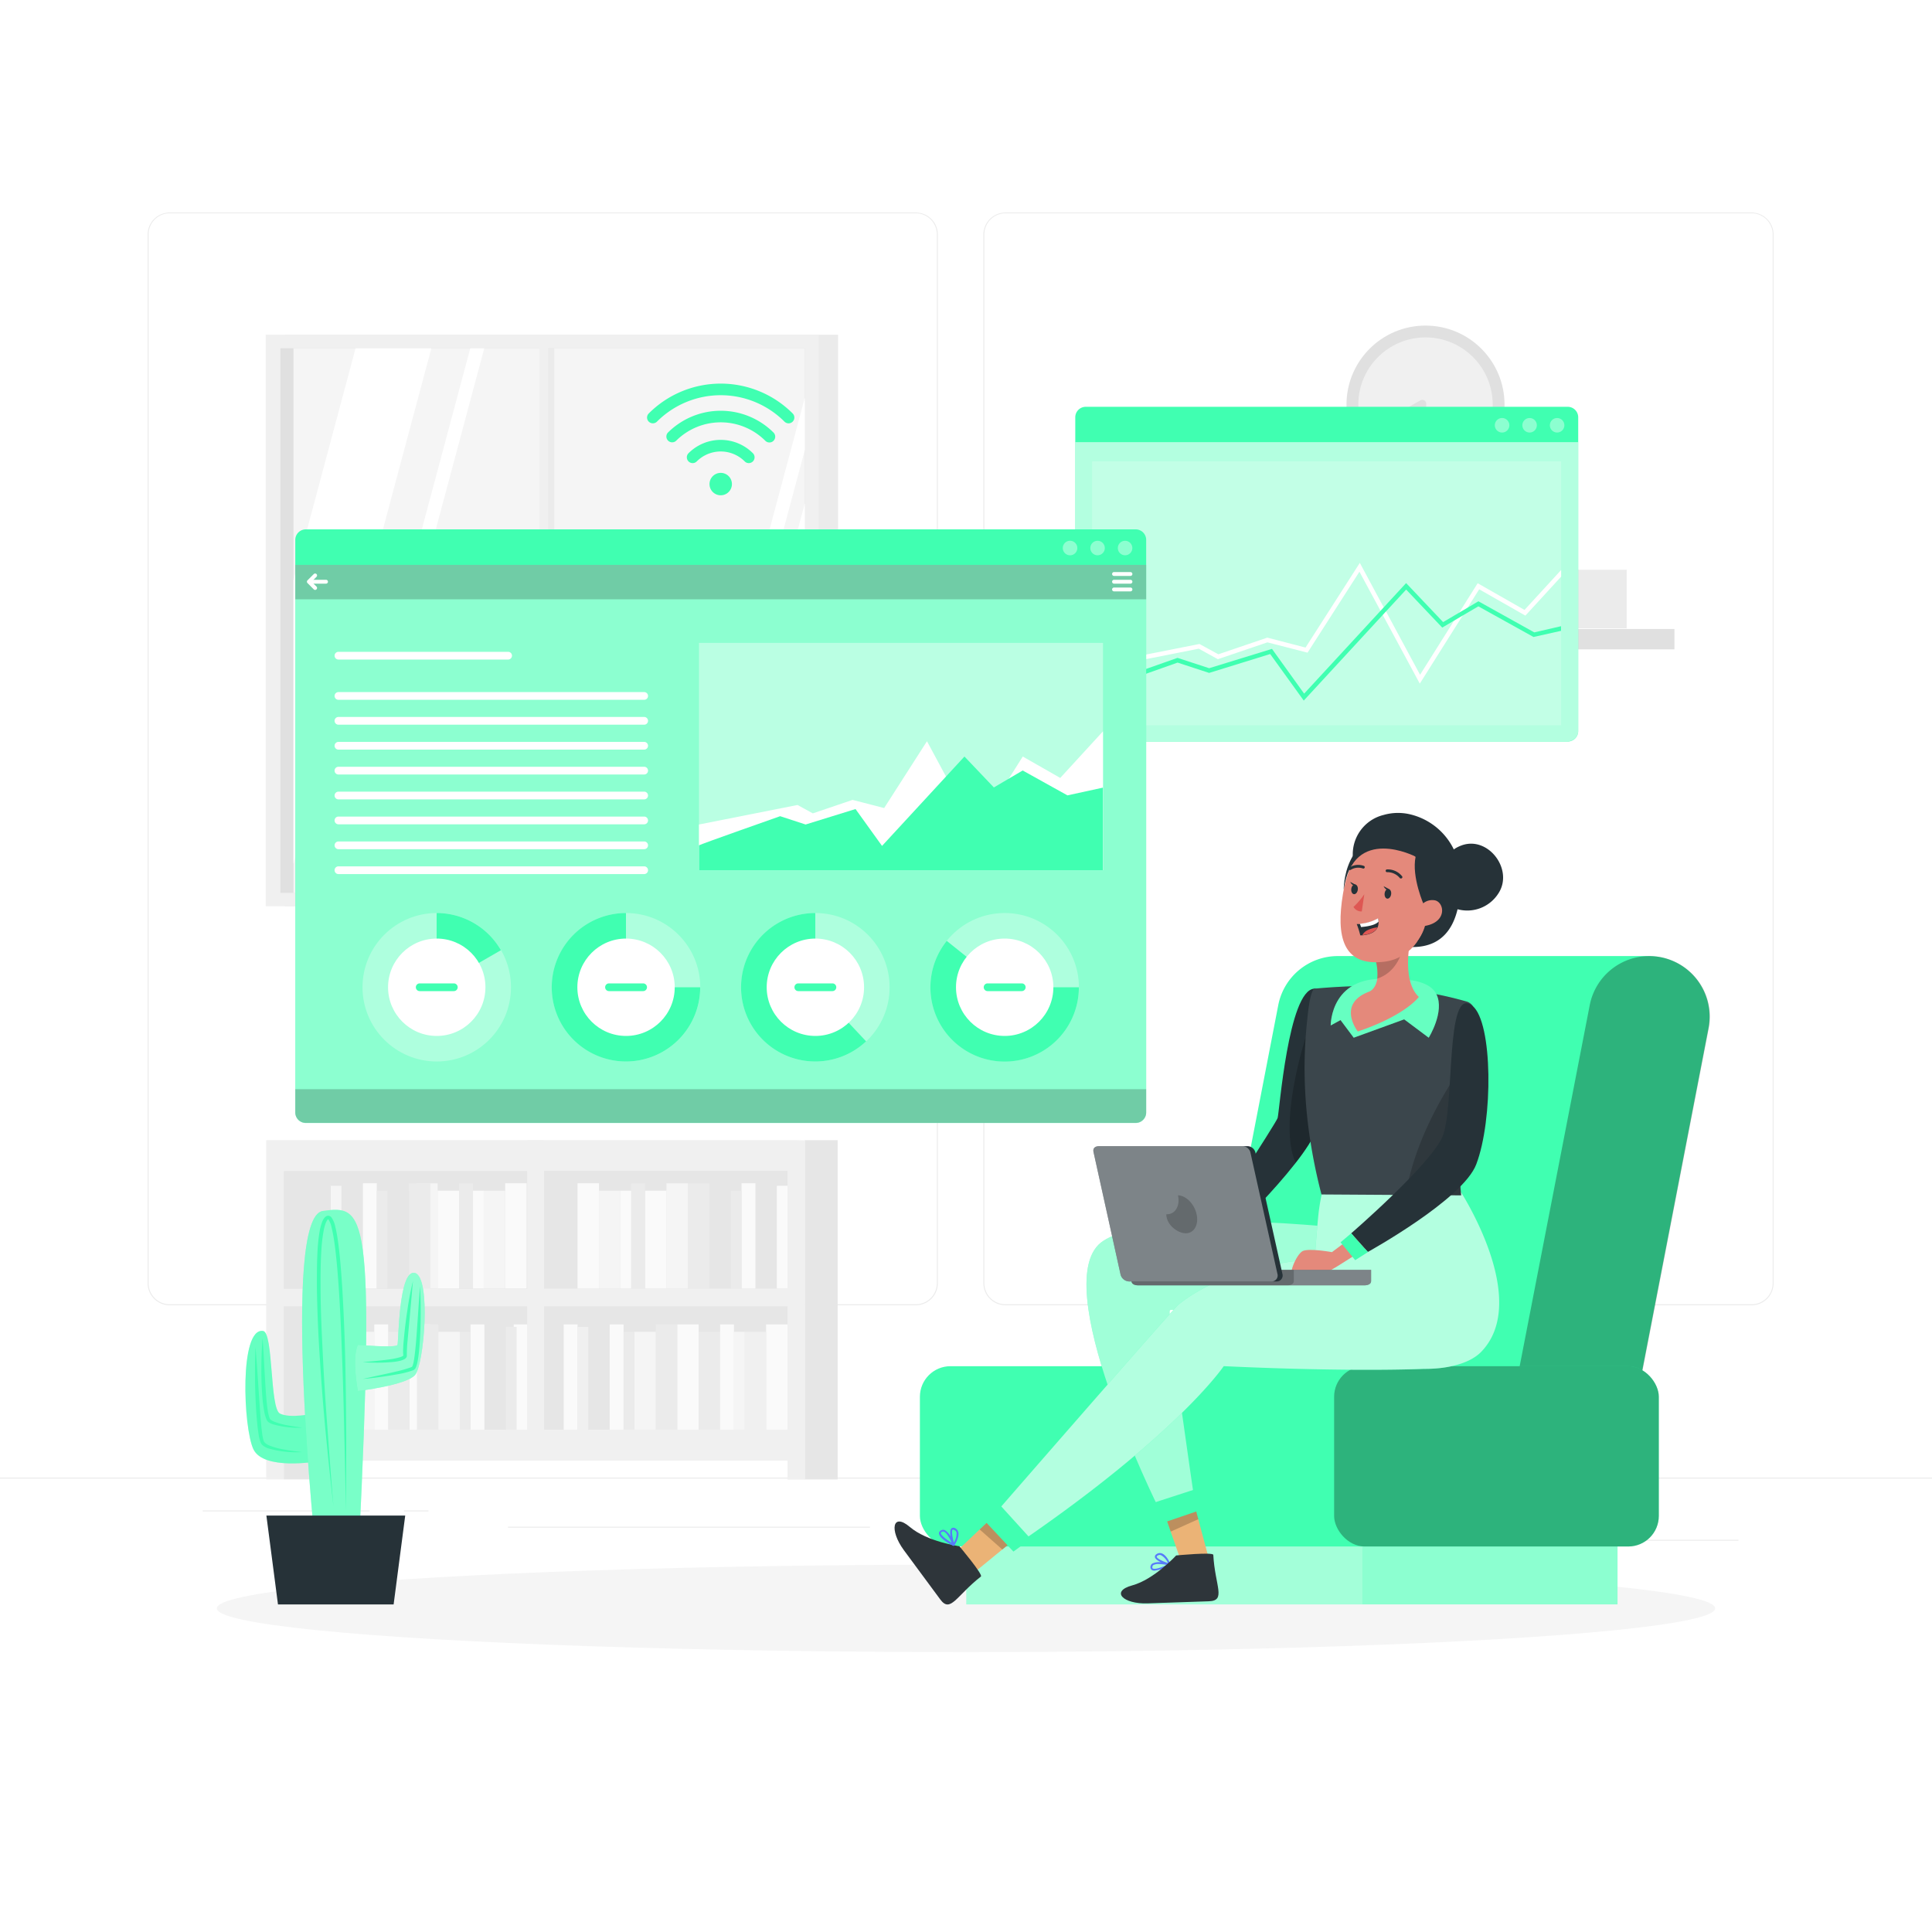 ﻿<svg class="animated" id="freepik_stories-online-report" xmlns="http://www.w3.org/2000/svg" viewBox="0 0 500 500" version="1.1" xmlns:xlink="http://www.w3.org/1999/xlink" xmlns:svgjs="http://svgjs.com/svgjs"><style>svg#freepik_stories-online-report:not(.animated) .animable {opacity: 0;}svg#freepik_stories-online-report.animated #freepik--window-2--inject-41 {animation: 1.5s Infinite  linear floating;animation-delay: 0s;}svg#freepik_stories-online-report.animated #freepik--window-1--inject-41 {animation: 1.5s Infinite  linear floating;animation-delay: 0s;}svg#freepik_stories-online-report.animated #freepik--Character--inject-41 {animation: 1s 1 forwards cubic-bezier(.36,-0.01,.5,1.38) fadeIn;animation-delay: 0s;}            @keyframes floating {                0% {                    opacity: 1;                    transform: translateY(0px);                }                50% {                    transform: translateY(-10px);                }                100% {                    opacity: 1;                    transform: translateY(0px);                }            }                    @keyframes fadeIn {                0% {                    opacity: 0;                }                100% {                    opacity: 1;                }            }        </style><g id="freepik--background-complete--inject-41" class="animable" style="transform-origin: 250px 228.23px;"><rect y="382.4" width="500" height="0.25" style="fill: rgb(235, 235, 235); transform-origin: 250px 382.525px;" id="eljidpjna43js" class="animable"></rect><rect x="416.78" y="398.49" width="33.12" height="0.25" style="fill: rgb(235, 235, 235); transform-origin: 433.34px 398.615px;" id="elde2uoexuuin" class="animable"></rect><rect x="322.53" y="401.21" width="8.69" height="0.25" style="fill: rgb(235, 235, 235); transform-origin: 326.875px 401.335px;" id="el1eb0pf1x0sc" class="animable"></rect><rect x="396.59" y="389.21" width="19.19" height="0.25" style="fill: rgb(235, 235, 235); transform-origin: 406.185px 389.335px;" id="eljqg922tssdk" class="animable"></rect><rect x="52.46" y="390.89" width="43.19" height="0.25" style="fill: rgb(235, 235, 235); transform-origin: 74.055px 391.015px;" id="ele9c2xl1eonc" class="animable"></rect><rect x="104.56" y="390.89" width="6.33" height="0.25" style="fill: rgb(235, 235, 235); transform-origin: 107.725px 391.015px;" id="eltbcsore774o" class="animable"></rect><rect x="131.47" y="395.11" width="93.68" height="0.25" style="fill: rgb(235, 235, 235); transform-origin: 178.31px 395.235px;" id="elurc2idsr5he" class="animable"></rect><path d="M237,337.8H43.91a5.71,5.71,0,0,1-5.7-5.71V60.66A5.71,5.71,0,0,1,43.91,55H237a5.71,5.71,0,0,1,5.71,5.71V332.09A5.71,5.71,0,0,1,237,337.8ZM43.91,55.2a5.46,5.46,0,0,0-5.45,5.46V332.09a5.46,5.46,0,0,0,5.45,5.46H237a5.47,5.47,0,0,0,5.46-5.46V60.66A5.47,5.47,0,0,0,237,55.2Z" style="fill: rgb(235, 235, 235); transform-origin: 140.46px 196.4px;" id="el2wlt4n7y0ep" class="animable"></path><path d="M453.31,337.8H260.21a5.72,5.72,0,0,1-5.71-5.71V60.66A5.72,5.72,0,0,1,260.21,55h193.1A5.71,5.71,0,0,1,459,60.66V332.09A5.71,5.71,0,0,1,453.31,337.8ZM260.21,55.2a5.47,5.47,0,0,0-5.46,5.46V332.09a5.47,5.47,0,0,0,5.46,5.46h193.1a5.47,5.47,0,0,0,5.46-5.46V60.66a5.47,5.47,0,0,0-5.46-5.46Z" style="fill: rgb(235, 235, 235); transform-origin: 356.75px 196.4px;" id="elvksubwyr6th" class="animable"></path><rect x="138.68" y="300.49" width="67.75" height="72.92" style="fill: rgb(230, 230, 230); transform-origin: 172.555px 336.95px;" id="elxyxp7djzs6c" class="animable"></rect><rect x="208.26" y="295.07" width="8.52" height="87.81" style="fill: rgb(230, 230, 230); transform-origin: 212.52px 338.975px;" id="el2prcasc0uxd" class="animable"></rect><rect x="149.47" y="306.23" width="5.55" height="27.25" style="fill: rgb(250, 250, 250); transform-origin: 152.245px 319.855px;" id="elefj446y6mvs" class="animable"></rect><rect x="172.48" y="306.23" width="5.55" height="27.25" style="fill: rgb(245, 245, 245); transform-origin: 175.255px 319.855px;" id="el045154ule1tj" class="animable"></rect><rect x="155.02" y="308.15" width="5.55" height="25.33" style="fill: rgb(245, 245, 245); transform-origin: 157.795px 320.815px;" id="elfh6zo8cp9mm" class="animable"></rect><rect x="166.93" y="308.15" width="5.55" height="25.33" style="fill: rgb(250, 250, 250); transform-origin: 169.705px 320.815px;" id="el8m8ajcyacvw" class="animable"></rect><rect x="163.34" y="306.23" width="3.59" height="27.25" style="fill: rgb(235, 235, 235); transform-origin: 165.135px 319.855px;" id="elfjow5y69sib" class="animable"></rect><rect x="160.57" y="308.15" width="2.78" height="25.33" style="fill: rgb(250, 250, 250); transform-origin: 161.96px 320.815px;" id="eld991f6zvbdr" class="animable"></rect><rect x="178.03" y="306.23" width="5.55" height="27.25" style="fill: rgb(235, 235, 235); transform-origin: 180.805px 319.855px;" id="el5sz2vtgm0au" class="animable"></rect><rect x="183.58" y="308.15" width="5.55" height="25.33" style="fill: rgb(230, 230, 230); transform-origin: 186.355px 320.815px;" id="el6ombzo1klfp" class="animable"></rect><rect x="195.5" y="308.15" width="5.55" height="25.33" style="fill: rgb(230, 230, 230); transform-origin: 198.275px 320.815px;" id="ely2u6p1p5tts" class="animable"></rect><rect x="191.91" y="306.23" width="3.59" height="27.25" style="fill: rgb(250, 250, 250); transform-origin: 193.705px 319.855px;" id="elaqxe3hibkvr" class="animable"></rect><rect x="189.13" y="308.15" width="2.78" height="25.33" style="fill: rgb(235, 235, 235); transform-origin: 190.52px 320.815px;" id="elhr09lsg3298" class="animable"></rect><rect x="201.05" y="306.88" width="2.78" height="26.6" style="fill: rgb(250, 250, 250); transform-origin: 202.44px 320.18px;" id="eldc5i4yqmojh" class="animable"></rect><g id="eltmd1pz3dz5"><rect x="198.27" y="342.76" width="5.55" height="27.25" style="fill: rgb(250, 250, 250); transform-origin: 201.045px 356.385px; transform: rotate(180deg);" class="animable"></rect></g><g id="el49jtka8wgfx"><rect x="175.26" y="342.76" width="5.55" height="27.25" style="fill: rgb(250, 250, 250); transform-origin: 178.035px 356.385px; transform: rotate(180deg);" class="animable"></rect></g><g id="eluq8gtzioroh"><rect x="192.72" y="344.67" width="5.55" height="25.33" style="fill: rgb(240, 240, 240); transform-origin: 195.495px 357.335px; transform: rotate(180deg);" class="animable"></rect></g><g id="elhfukaenktka"><rect x="180.81" y="344.67" width="5.55" height="25.33" style="fill: rgb(235, 235, 235); transform-origin: 183.585px 357.335px; transform: rotate(180deg);" class="animable"></rect></g><g id="els60gapll8c"><rect x="186.36" y="342.76" width="3.59" height="27.25" style="fill: rgb(250, 250, 250); transform-origin: 188.155px 356.385px; transform: rotate(180deg);" class="animable"></rect></g><g id="elk2kl1si3rr8"><rect x="189.95" y="344.67" width="2.78" height="25.33" style="fill: rgb(245, 245, 245); transform-origin: 191.34px 357.335px; transform: rotate(180deg);" class="animable"></rect></g><g id="el4p4oawixs9k"><rect x="169.71" y="342.76" width="5.55" height="27.25" style="fill: rgb(235, 235, 235); transform-origin: 172.485px 356.385px; transform: rotate(180deg);" class="animable"></rect></g><g id="eln4mbh1gbyu"><rect x="164.15" y="344.67" width="5.55" height="25.33" style="fill: rgb(245, 245, 245); transform-origin: 166.925px 357.335px; transform: rotate(180deg);" class="animable"></rect></g><g id="elvcco7s051tg"><rect x="152.24" y="344.67" width="5.55" height="25.33" style="fill: rgb(230, 230, 230); transform-origin: 155.015px 357.335px; transform: rotate(180deg);" class="animable"></rect></g><g id="eln639zkse8n"><rect x="157.79" y="342.76" width="3.59" height="27.25" style="fill: rgb(250, 250, 250); transform-origin: 159.585px 356.385px; transform: rotate(180deg);" class="animable"></rect></g><g id="elrwvo0apgmhg"><rect x="145.88" y="342.76" width="3.59" height="27.25" style="fill: rgb(250, 250, 250); transform-origin: 147.675px 356.385px; transform: rotate(180deg);" class="animable"></rect></g><g id="el6j180kin2e"><rect x="161.38" y="344.67" width="2.78" height="25.33" style="fill: rgb(235, 235, 235); transform-origin: 162.77px 357.335px; transform: rotate(180deg);" class="animable"></rect></g><g id="eligc5d4m0c2j"><rect x="149.47" y="343.4" width="2.78" height="26.6" style="fill: rgb(240, 240, 240); transform-origin: 150.86px 356.7px; transform: rotate(180deg);" class="animable"></rect></g><path d="M206.09,295.07H136.54V378h67.28v4.92h4.54v-87.8ZM203.82,370h-63V338.06h63Zm0-36.5h-63V303h63Z" style="fill: rgb(240, 240, 240); transform-origin: 172.45px 338.995px;" id="el7ahq7sn0ueg" class="animable"></path><g id="elrswxk25xqgm"><rect x="70.83" y="300.49" width="67.75" height="72.92" style="fill: rgb(230, 230, 230); transform-origin: 104.705px 336.95px; transform: rotate(180deg);" class="animable"></rect></g><g id="elgtyjg6oc5j"><rect x="73.43" y="377.06" width="8.52" height="5.81" style="fill: rgb(230, 230, 230); transform-origin: 77.69px 379.965px; transform: rotate(180deg);" class="animable"></rect></g><g id="eluaokylwgtdo"><rect x="130.74" y="306.23" width="5.55" height="27.25" style="fill: rgb(250, 250, 250); transform-origin: 133.515px 319.855px; transform: rotate(180deg);" class="animable"></rect></g><g id="elleh3gwib70d"><rect x="107.72" y="306.23" width="5.55" height="27.25" style="fill: rgb(245, 245, 245); transform-origin: 110.495px 319.855px; transform: rotate(180deg);" class="animable"></rect></g><g id="elbdrbzbzxye7"><rect x="125.19" y="308.15" width="5.55" height="25.33" style="fill: rgb(245, 245, 245); transform-origin: 127.965px 320.815px; transform: rotate(180deg);" class="animable"></rect></g><g id="elb0h8ulczl8w"><rect x="113.27" y="308.15" width="5.55" height="25.33" style="fill: rgb(250, 250, 250); transform-origin: 116.045px 320.815px; transform: rotate(180deg);" class="animable"></rect></g><g id="elsvvcdgm0aio"><rect x="118.82" y="306.23" width="3.59" height="27.25" style="fill: rgb(235, 235, 235); transform-origin: 120.615px 319.855px; transform: rotate(180deg);" class="animable"></rect></g><g id="elvx3vrcvgar"><rect x="122.41" y="308.15" width="2.78" height="25.33" style="fill: rgb(250, 250, 250); transform-origin: 123.8px 320.815px; transform: rotate(180deg);" class="animable"></rect></g><g id="elaomcw1egs6s"><rect x="105.83" y="306.23" width="5.55" height="27.25" style="fill: rgb(235, 235, 235); transform-origin: 108.605px 319.855px; transform: rotate(180deg);" class="animable"></rect></g><g id="elm2bxqlxjv1"><rect x="100.28" y="308.15" width="5.55" height="25.33" style="fill: rgb(230, 230, 230); transform-origin: 103.055px 320.815px; transform: rotate(180deg);" class="animable"></rect></g><g id="eljquyyf5qp7"><rect x="88.37" y="308.15" width="5.55" height="25.33" style="fill: rgb(230, 230, 230); transform-origin: 91.145px 320.815px; transform: rotate(180deg);" class="animable"></rect></g><g id="ell898fuwhew"><rect x="93.92" y="306.23" width="3.59" height="27.25" style="fill: rgb(250, 250, 250); transform-origin: 95.715px 319.855px; transform: rotate(180deg);" class="animable"></rect></g><g id="elttrq4dosarm"><rect x="97.51" y="308.15" width="2.78" height="25.33" style="fill: rgb(235, 235, 235); transform-origin: 98.9px 320.815px; transform: rotate(180deg);" class="animable"></rect></g><g id="elcsh1pf2mgbu"><rect x="85.59" y="306.88" width="2.78" height="26.6" style="fill: rgb(245, 245, 245); transform-origin: 86.98px 320.18px; transform: rotate(180deg);" class="animable"></rect></g><rect x="82.98" y="342.76" width="5.55" height="27.25" style="fill: rgb(250, 250, 250); transform-origin: 85.755px 356.385px;" id="elvchklsx82hh" class="animable"></rect><rect x="106" y="342.76" width="5.55" height="27.25" style="fill: rgb(250, 250, 250); transform-origin: 108.775px 356.385px;" id="elid3s3ddscu" class="animable"></rect><rect x="88.54" y="344.67" width="5.55" height="25.33" style="fill: rgb(245, 245, 245); transform-origin: 91.315px 357.335px;" id="elhr8z80zww7d" class="animable"></rect><rect x="100.45" y="344.67" width="5.55" height="25.33" style="fill: rgb(235, 235, 235); transform-origin: 103.225px 357.335px;" id="el0eh15jvggsfc" class="animable"></rect><rect x="96.86" y="342.76" width="3.59" height="27.25" style="fill: rgb(250, 250, 250); transform-origin: 98.655px 356.385px;" id="elysjqe7b5gm" class="animable"></rect><rect x="94.09" y="344.67" width="2.78" height="25.33" style="fill: rgb(245, 245, 245); transform-origin: 95.48px 357.335px;" id="elowygrf4i0te" class="animable"></rect><rect x="107.89" y="342.76" width="5.55" height="27.25" style="fill: rgb(235, 235, 235); transform-origin: 110.665px 356.385px;" id="el5pzcdjf8k3w" class="animable"></rect><rect x="113.44" y="344.67" width="5.55" height="25.33" style="fill: rgb(245, 245, 245); transform-origin: 116.215px 357.335px;" id="elps351q8j55" class="animable"></rect><rect x="125.36" y="344.67" width="5.55" height="25.33" style="fill: rgb(230, 230, 230); transform-origin: 128.135px 357.335px;" id="el7819u3i307u" class="animable"></rect><rect x="121.77" y="342.76" width="3.59" height="27.25" style="fill: rgb(250, 250, 250); transform-origin: 123.565px 356.385px;" id="elkfsjjnlzzwj" class="animable"></rect><rect x="132.95" y="342.76" width="3.59" height="27.25" style="fill: rgb(250, 250, 250); transform-origin: 134.745px 356.385px;" id="el94poo0jjegl" class="animable"></rect><rect x="118.99" y="344.67" width="2.78" height="25.33" style="fill: rgb(235, 235, 235); transform-origin: 120.38px 357.335px;" id="elyn1w2zy1mm" class="animable"></rect><rect x="130.91" y="343.4" width="2.78" height="26.6" style="fill: rgb(235, 235, 235); transform-origin: 132.3px 356.7px;" id="elniod0wibmcj" class="animable"></rect><path d="M68.9,295.07v87.8h4.54V378h67.28V295.07H68.9Zm4.54,43h63V370h-63Zm0-35h63v30.49h-63Z" style="fill: rgb(240, 240, 240); transform-origin: 104.81px 338.97px;" id="eldehqon3r99f" class="animable"></path><g id="ell5tq2gdbhub"><rect x="73.77" y="86.63" width="143.13" height="147.9" style="fill: rgb(235, 235, 235); transform-origin: 145.335px 160.58px; transform: rotate(180deg);" class="animable"></rect></g><g id="elr9fo75q1e3"><rect x="68.77" y="86.63" width="143.13" height="147.9" style="fill: rgb(240, 240, 240); transform-origin: 140.335px 160.58px; transform: rotate(180deg);" class="animable"></rect></g><rect x="72.56" y="90.13" width="135.73" height="140.95" style="fill: rgb(224, 224, 224); transform-origin: 140.425px 160.605px;" id="ela852cgg7r4" class="animable"></rect><rect x="75.95" y="90.13" width="132.34" height="140.95" style="fill: rgb(245, 245, 245); transform-origin: 142.12px 160.605px;" id="el8no8x8srur" class="animable"></rect><g id="elmk40gb2q3gb"><rect x="140.75" y="90.13" width="2.69" height="140.95" style="fill: rgb(235, 235, 235); transform-origin: 142.095px 160.605px; transform: rotate(180deg);" class="animable"></rect></g><polygon points="125.33 90.13 87.61 231.08 83.99 231.08 121.71 90.13 125.33 90.13" style="fill: rgb(255, 255, 255); transform-origin: 104.66px 160.605px;" id="elr3uwwvkc5ik" class="animable"></polygon><g id="el6zomk21grgg"><rect x="139.6" y="87.96" width="2.3" height="145.83" style="fill: rgb(240, 240, 240); transform-origin: 140.75px 160.875px; transform: rotate(180deg);" class="animable"></rect></g><polygon points="111.64 90.13 75.95 223.52 75.95 150.2 92.02 90.13 111.64 90.13" style="fill: rgb(255, 255, 255); transform-origin: 93.795px 156.825px;" id="ely4pjn4vayjo" class="animable"></polygon><polygon points="208.29 102.92 208.29 116.45 177.61 231.08 173.99 231.08 208.29 102.92" style="fill: rgb(255, 255, 255); transform-origin: 191.14px 167px;" id="elp48jfrmteo" class="animable"></polygon><polygon points="208.29 130.24 208.29 203.56 200.93 231.08 181.31 231.08 208.29 130.24" style="fill: rgb(255, 255, 255); transform-origin: 194.8px 180.66px;" id="el1h4r4f03xco" class="animable"></polygon><g id="elktxxnb12u4"><circle cx="368.92" cy="104.71" r="20.45" style="fill: rgb(224, 224, 224); transform-origin: 368.92px 104.71px; transform: rotate(-13.28deg);" class="animable"></circle></g><g id="elt03jungr9sb"><circle cx="368.92" cy="104.71" r="17.39" style="fill: rgb(240, 240, 240); transform-origin: 368.92px 104.71px; transform: rotate(-45deg);" class="animable"></circle></g><polyline points="368.1 116.64 368.1 104.48 360.04 109.04" style="fill: rgb(240, 240, 240); transform-origin: 364.07px 110.56px;" id="ello4ja5wkavk" class="animable"></polyline><path d="M368.1,117.64a1,1,0,0,1-1-1V106.2l-6.56,3.71a1,1,0,1,1-1-1.74l8.06-4.56a1,1,0,0,1,1,0,1,1,0,0,1,.5.86v12.16A1,1,0,0,1,368.1,117.64Z" style="fill: rgb(224, 224, 224); transform-origin: 364.068px 110.558px;" id="ell94ukkn7k3" class="animable"></path><rect x="304.5" y="162.79" width="128.84" height="5.26" style="fill: rgb(224, 224, 224); transform-origin: 368.92px 165.42px;" id="elz4m94b1o1sn" class="animable"></rect><rect x="310.43" y="143.4" width="5.68" height="19.39" style="fill: rgb(235, 235, 235); transform-origin: 313.27px 153.095px;" id="ell2pvmxqat7o" class="animable"></rect><rect x="337.88" y="143.4" width="5.68" height="19.39" style="fill: rgb(235, 235, 235); transform-origin: 340.72px 153.095px;" id="elsaqh8rt1bt" class="animable"></rect><polygon points="378.85 162.03 373.26 162.79 369.12 143.69 374.71 142.92 378.85 162.03" style="fill: rgb(235, 235, 235); transform-origin: 373.985px 152.855px;" id="elgv3vnrpxthk" class="animable"></polygon><rect x="317.47" y="145.96" width="5.68" height="16.83" style="fill: rgb(235, 235, 235); transform-origin: 320.31px 154.375px;" id="elib8svtp2n6q" class="animable"></rect><rect x="330.51" y="145.96" width="5.68" height="16.83" style="fill: rgb(235, 235, 235); transform-origin: 333.35px 154.375px;" id="elq0fvhdhr7m" class="animable"></rect><rect x="363.44" y="145.96" width="5.68" height="16.83" style="fill: rgb(235, 235, 235); transform-origin: 366.28px 154.375px;" id="eltgdndc3nju" class="animable"></rect><polygon points="355.6 161.81 350.06 162.79 345.47 146.36 351.01 145.38 355.6 161.81" style="fill: rgb(235, 235, 235); transform-origin: 350.535px 154.085px;" id="el184qzgdpj93" class="animable"></polygon><rect x="325.21" y="142.44" width="2.84" height="20.35" style="fill: rgb(235, 235, 235); transform-origin: 326.63px 152.615px;" id="elw7y6dmiy49" class="animable"></rect><rect x="358.97" y="142.44" width="2.84" height="20.35" style="fill: rgb(235, 235, 235); transform-origin: 360.39px 152.615px;" id="elu4i3p113oe" class="animable"></rect><rect x="393.32" y="147.45" width="27.66" height="15.17" style="fill: rgb(235, 235, 235); transform-origin: 407.15px 155.035px;" id="ela3rkf1o54vd" class="animable"></rect></g><g id="freepik--Shadow--inject-41" class="animable" style="transform-origin: 250px 416.24px;"><ellipse id="freepik--path--inject-41" cx="250" cy="416.24" rx="193.89" ry="11.32" style="fill: rgb(245, 245, 245); transform-origin: 250px 416.24px;" class="animable"></ellipse></g><g id="freepik--Plant--inject-41" class="animable" style="transform-origin: 86.705px 364.159px;"><path d="M81.26,365.83s-6.18,1.35-8.82,0-1.65-21-4.35-21.38c-6.2-.94-5.14,25.14-2.5,30.63s16.23,3.16,16.23,3.16Z" style="fill: rgb(64, 255, 177); transform-origin: 72.661px 361.578px;" id="el68fit03ufph" class="animable"></path><g id="elmfr6ibrqujq"><path d="M81.26,365.83s-6.18,1.35-8.82,0-1.65-21-4.35-21.38c-6.2-.94-5.14,25.14-2.5,30.63s16.23,3.16,16.23,3.16Z" style="fill: rgb(255, 255, 255); opacity: 0.2; isolation: isolate; transform-origin: 72.661px 361.578px;" class="animable"></path></g><path d="M81.77,402.07s-9.15-87.14,1.77-88.67,13.56-.58,9.34,87Z" style="fill: rgb(64, 255, 177); transform-origin: 86.484px 357.584px;" id="elzdlqbhiv8f" class="animable"></path><g id="eljmscx2t2n1"><path d="M81.77,402.07s-9.15-87.14,1.77-88.67,13.56-.58,9.34,87Z" style="fill: rgb(255, 255, 255); opacity: 0.3; isolation: isolate; transform-origin: 86.484px 357.584px;" class="animable"></path></g><polygon points="68.94 392.23 104.87 392.23 101.87 415.22 71.94 415.22 68.94 392.23" style="fill: rgb(38, 50, 56); transform-origin: 86.905px 403.725px;" id="eldqjgwbywrdu" class="animable"></polygon><path d="M92.62,348.05s9.95.87,10.25,0,.3-19.72,4.52-18.6,2.37,23.79,0,26.43S92.62,360,92.62,360,91,351.58,92.62,348.05Z" style="fill: rgb(64, 255, 177); transform-origin: 100.904px 344.701px;" id="eljcp39cg101" class="animable"></path><g id="elx7yzsf65j1"><path d="M92.62,348.05s9.95.87,10.25,0,.3-19.72,4.52-18.6,2.37,23.79,0,26.43S92.62,360,92.62,360,91,351.58,92.62,348.05Z" style="fill: rgb(255, 255, 255); opacity: 0.4; isolation: isolate; transform-origin: 100.904px 344.701px;" class="animable"></path></g><path d="M86.31,389.91q-1.09-9.45-2-18.92t-1.51-19c-.42-6.33-.71-12.67-.79-19,0-3.18,0-6.36.18-9.54a43.13,43.13,0,0,1,.53-4.78,13.19,13.19,0,0,1,.63-2.39,3.92,3.92,0,0,1,.67-1.18,2.89,2.89,0,0,1,.31-.28,1.41,1.41,0,0,1,.5-.19,1.15,1.15,0,0,1,.93.41,6.22,6.22,0,0,1,1,2.4c.2.79.36,1.58.49,2.37.26,1.57.46,3.16.62,4.74.33,3.16.56,6.33.75,9.5q.55,9.51.75,19t.24,19q0,9.51-.12,19-.12-9.51-.37-19c-.13-6.34-.29-12.68-.52-19s-.47-12.67-.88-19c-.21-3.16-.45-6.32-.8-9.46-.17-1.57-.37-3.13-.64-4.68-.13-.77-.29-1.54-.48-2.29a5.61,5.61,0,0,0-.79-2c-.08-.11-.12-.08-.09-.1s0,0,0,0l-.12.11a3.28,3.28,0,0,0-.5.89,11.84,11.84,0,0,0-.58,2.2,42,42,0,0,0-.54,4.66c-.2,3.15-.24,6.31-.22,9.47,0,6.33.34,12.66.65,19s.75,12.65,1.22,19S85.75,383.6,86.31,389.91Z" style="fill: rgb(64, 255, 177); transform-origin: 85.81px 352.839px;" id="elhxs3ry8sh4" class="animable"></path><path d="M93.87,352.52c1.29-.12,2.57-.21,3.85-.35s2.55-.26,3.81-.47a18,18,0,0,0,1.83-.41c.56-.12,1.23-.52,1-.58a12.49,12.49,0,0,1,0-2c0-.65.08-1.29.14-1.94.23-2.57.53-5.13.93-7.68a72.76,72.76,0,0,1,1.46-7.6c-.14,1.28-.25,2.56-.35,3.85l-.35,3.84-.7,7.68a35.06,35.06,0,0,0-.2,3.74v.14a2.35,2.35,0,0,1,0,.26.94.94,0,0,1-.21.41,1.32,1.32,0,0,1-.53.4,4.64,4.64,0,0,1-1,.36,13.56,13.56,0,0,1-2,.32A46.78,46.78,0,0,1,93.87,352.52Z" style="fill: rgb(64, 255, 177); transform-origin: 100.38px 342.077px;" id="el8reerk2ekx7" class="animable"></path><path d="M93.87,356.87l4.25-.94c1.41-.3,2.83-.6,4.23-.94a31.76,31.76,0,0,0,4.07-1.16,1,1,0,0,0,.25-.15,1.73,1.73,0,0,0,.16-.38,7,7,0,0,0,.25-1c.13-.69.22-1.4.3-2.11.34-2.85.5-5.74.71-8.63l.29-4.33.33-4.33c.17,2.9.19,5.8.15,8.7s-.17,5.8-.48,8.7c-.09.73-.19,1.46-.34,2.19a8,8,0,0,1-.3,1.11,2.39,2.39,0,0,1-.29.61,1.37,1.37,0,0,1-.63.45,24.07,24.07,0,0,1-4.32,1.06C99.64,356.24,96.76,356.63,93.87,356.87Z" style="fill: rgb(64, 255, 177); transform-origin: 101.374px 344.885px;" id="elwe5zy6y7bx" class="animable"></path><path d="M78.18,369.47a23.44,23.44,0,0,1-7.6-.88,4.69,4.69,0,0,1-.94-.44,1.32,1.32,0,0,1-.46-.43,1.94,1.94,0,0,1-.26-.49,10.06,10.06,0,0,1-.54-1.92,38.13,38.13,0,0,1-.48-3.81c-.2-2.54-.28-5.08-.26-7.61s.09-5.07.32-7.6l.25,3.79.2,3.79c.16,2.52.27,5,.48,7.55.1,1.25.22,2.5.42,3.72a10.19,10.19,0,0,0,.41,1.75,2,2,0,0,0,.17.36.69.69,0,0,0,.21.21,5,5,0,0,0,.76.42,17.5,17.5,0,0,0,3.58,1C75.67,369.12,76.93,369.29,78.18,369.47Z" style="fill: rgb(64, 255, 177); transform-origin: 72.909px 357.894px;" id="elqryxcc2fc" class="animable"></path><path d="M66.12,348.66c.14,1.48.23,3,.36,4.43l.3,4.44c.21,3,.38,5.9.61,8.84.12,1.47.24,2.95.43,4.39a11.07,11.07,0,0,0,.4,2.06c.16.58.75.91,1.37,1.23a18.7,18.7,0,0,0,4.2,1.13c1.45.28,2.92.45,4.39.62a26.21,26.21,0,0,1-8.89-1,5.84,5.84,0,0,1-1.07-.57,2,2,0,0,1-.8-1,11.07,11.07,0,0,1-.53-2.27c-.24-1.49-.36-3-.49-4.45-.22-3-.35-5.93-.39-8.89S66,351.63,66.12,348.66Z" style="fill: rgb(64, 255, 177); transform-origin: 72.087px 362.253px;" id="el0drslnvsx7bl" class="animable"></path></g><g id="freepik--window-2--inject-41" class="animable" style="transform-origin: 343.36px 148.595px;"><path d="M408.44,108v81.19a2.72,2.72,0,0,1-2.72,2.72H281a2.72,2.72,0,0,1-2.72-2.72V108a2.72,2.72,0,0,1,2.72-2.72H405.72A2.72,2.72,0,0,1,408.44,108Z" style="fill: rgb(64, 255, 177); transform-origin: 343.36px 148.595px;" id="elqsidgcfbbt" class="animable"></path><g id="el4ukgw8lh4d4"><path d="M408.44,114.42v74.72a2.72,2.72,0,0,1-2.72,2.72H281a2.72,2.72,0,0,1-2.72-2.72V114.42Z" style="fill: rgb(255, 255, 255); opacity: 0.6; isolation: isolate; transform-origin: 343.36px 153.14px;" class="animable"></path></g><g id="el0dlot1mgjbh7"><circle cx="402.98" cy="110.06" r="1.88" style="fill: rgb(255, 255, 255); opacity: 0.4; isolation: isolate; transform-origin: 402.98px 110.06px;" class="animable"></circle></g><g id="el7fsn25z4l9i"><circle cx="395.86" cy="110.06" r="1.88" style="fill: rgb(255, 255, 255); opacity: 0.4; isolation: isolate; transform-origin: 395.86px 110.06px;" class="animable"></circle></g><g id="elf9d3hp4smza"><path d="M390.62,110.06a1.88,1.88,0,1,1-1.88-1.88A1.88,1.88,0,0,1,390.62,110.06Z" style="fill: rgb(255, 255, 255); opacity: 0.4; isolation: isolate; transform-origin: 388.74px 110.06px;" class="animable"></path></g><g id="elf6kye7r3eq"><rect x="282.64" y="119.4" width="121.38" height="68.31" style="fill: rgb(255, 255, 255); opacity: 0.2; isolation: isolate; transform-origin: 343.33px 153.555px;" class="animable"></rect></g><polygon points="404.02 147.52 404.02 149.23 394.77 159.32 382.81 152.51 379.86 157.2 378.51 159.34 367.44 176.92 357.86 159.16 357.28 158.07 351.82 147.96 338.39 168.91 328.01 166.24 315.18 170.6 310.24 167.88 282.64 173.35 282.64 172.16 310.42 166.66 315.3 169.33 327.98 165.02 337.87 167.59 351.92 145.67 358.1 157.18 358.7 158.25 367.51 174.63 376.32 160.62 377.67 158.49 382.42 150.94 394.54 157.85 404.02 147.52" style="fill: rgb(255, 255, 255); transform-origin: 343.33px 161.295px;" id="elix1qeq05s9c" class="animable"></polygon><path d="M404,162.06v1.2l-7.13,1.59-14.27-7.93-4.11,2.41-2.19,1.29-3.05,1.8-9.34-9.84-5.23,5.67-.84.91-20.43,22.15-8.69-12.05-15.8,4.89-8.16-2.67c-7.19,2.52-16.92,6-22.14,7.86V178.1c3.62-1.34,10.15-3.64,21.94-7.78l.19-.06,8.18,2.67,16.26-5,8.32,11.58,19.75-21.41.82-.89,5.82-6.31L373.48,161l4.19-2.47,2.19-1.29,2.75-1.63,14.46,8.05Z" style="fill: rgb(64, 255, 177); transform-origin: 343.31px 166.105px;" id="el78bpwcsg23e" class="animable"></path></g><g id="freepik--window-1--inject-41" class="animable" style="transform-origin: 186.525px 194.954px;"><path d="M296.63,139.72V287.91a2.72,2.72,0,0,1-2.72,2.72H79.14a2.72,2.72,0,0,1-2.72-2.72V139.72A2.72,2.72,0,0,1,79.14,137H293.91A2.72,2.72,0,0,1,296.63,139.72Z" style="fill: rgb(64, 255, 177); transform-origin: 186.525px 213.815px;" id="elif9l5ox7btp" class="animable"></path><g id="elhs3p0mbzpmf"><path d="M296.63,146.19V287.91a2.72,2.72,0,0,1-2.72,2.72H79.14a2.72,2.72,0,0,1-2.72-2.72V146.19Z" style="fill: rgb(255, 255, 255); opacity: 0.4; isolation: isolate; transform-origin: 186.525px 218.41px;" class="animable"></path></g><g id="elsm8j63u5rz"><path d="M296.63,281.88v6a2.72,2.72,0,0,1-2.72,2.72H79.14a2.72,2.72,0,0,1-2.72-2.72v-6Z" style="opacity: 0.2; isolation: isolate; transform-origin: 186.525px 286.24px;" class="animable"></path></g><g id="el7zn7kh2i6wl"><circle cx="291.17" cy="141.83" r="1.88" style="fill: rgb(255, 255, 255); opacity: 0.4; isolation: isolate; transform-origin: 291.17px 141.83px;" class="animable"></circle></g><g id="el9u621gfwfvt"><circle cx="284.05" cy="141.83" r="1.88" style="fill: rgb(255, 255, 255); opacity: 0.4; isolation: isolate; transform-origin: 284.05px 141.83px;" class="animable"></circle></g><g id="ely95mune4vym"><path d="M278.81,141.83a1.88,1.88,0,1,1-1.88-1.88A1.88,1.88,0,0,1,278.81,141.83Z" style="fill: rgb(255, 255, 255); opacity: 0.4; isolation: isolate; transform-origin: 276.93px 141.83px;" class="animable"></path></g><g id="elkjhvcnkxhis"><rect x="76.42" y="146.19" width="220.21" height="8.91" style="opacity: 0.2; isolation: isolate; transform-origin: 186.525px 150.645px;" class="animable"></rect></g><path d="M84.37,151.05h-4a.5.5,0,0,1-.5-.5.5.5,0,0,1,.5-.5h4a.5.5,0,0,1,.5.5A.5.5,0,0,1,84.37,151.05Z" style="fill: rgb(255, 255, 255); transform-origin: 82.37px 150.55px;" id="eltxvu7vaxkrc" class="animable"></path><path d="M81.55,152.67a.5.5,0,0,1-.35-.15l-1.62-1.62a.5.5,0,0,1,0-.71l1.62-1.62a.5.5,0,0,1,.71.71l-1.27,1.27,1.27,1.26a.51.51,0,0,1,0,.71A.51.51,0,0,1,81.55,152.67Z" style="fill: rgb(255, 255, 255); transform-origin: 80.744px 150.547px;" id="elieds6dikp7" class="animable"></path><path d="M292.56,149.05h-4.25a.5.5,0,0,1-.5-.5.5.5,0,0,1,.5-.5h4.25a.5.5,0,0,1,.5.5A.5.5,0,0,1,292.56,149.05Z" style="fill: rgb(255, 255, 255); transform-origin: 290.435px 148.55px;" id="el2pyy9eb0lch" class="animable"></path><path d="M292.56,151.05h-4.25a.5.5,0,0,1-.5-.5.5.5,0,0,1,.5-.5h4.25a.5.5,0,0,1,.5.5A.5.5,0,0,1,292.56,151.05Z" style="fill: rgb(255, 255, 255); transform-origin: 290.435px 150.55px;" id="elyq7iy37uwh" class="animable"></path><path d="M292.56,153.05h-4.25a.5.5,0,0,1-.5-.5.5.5,0,0,1,.5-.5h4.25a.5.5,0,0,1,.5.5A.5.5,0,0,1,292.56,153.05Z" style="fill: rgb(255, 255, 255); transform-origin: 290.435px 152.55px;" id="elxcl0j838exp" class="animable"></path><path d="M131.5,170.69H87.59a1,1,0,1,1,0-2H131.5a1,1,0,0,1,0,2Z" style="fill: rgb(255, 255, 255); transform-origin: 109.545px 169.69px;" id="elwdxbnxkfzh" class="animable"></path><path d="M166.71,181.11H87.59a1,1,0,0,1,0-2h79.12a1,1,0,1,1,0,2Z" style="fill: rgb(255, 255, 255); transform-origin: 127.15px 180.11px;" id="eldt4t5mz7lfk" class="animable"></path><path d="M166.71,187.55H87.59a1,1,0,1,1,0-2h79.12a1,1,0,0,1,0,2Z" style="fill: rgb(255, 255, 255); transform-origin: 127.15px 186.55px;" id="elv600bvgqtp" class="animable"></path><path d="M166.71,194H87.59a1,1,0,0,1,0-2h79.12a1,1,0,1,1,0,2Z" style="fill: rgb(255, 255, 255); transform-origin: 127.15px 193px;" id="el7iz2ljs873v" class="animable"></path><path d="M166.71,200.44H87.59a1,1,0,1,1,0-2h79.12a1,1,0,0,1,0,2Z" style="fill: rgb(255, 255, 255); transform-origin: 127.15px 199.44px;" id="el46dsm05m0j" class="animable"></path><path d="M166.71,206.88H87.59a1,1,0,0,1,0-2h79.12a1,1,0,1,1,0,2Z" style="fill: rgb(255, 255, 255); transform-origin: 127.15px 205.88px;" id="elwh72lxie8np" class="animable"></path><path d="M166.71,213.33H87.59a1,1,0,0,1,0-2h79.12a1,1,0,0,1,0,2Z" style="fill: rgb(255, 255, 255); transform-origin: 127.15px 212.33px;" id="ely7x4xtiowbr" class="animable"></path><path d="M166.71,219.77H87.59a1,1,0,0,1,0-2h79.12a1,1,0,0,1,0,2Z" style="fill: rgb(255, 255, 255); transform-origin: 127.15px 218.77px;" id="elofguhjbzrja" class="animable"></path><path d="M166.71,226.21H87.59a1,1,0,0,1,0-2h79.12a1,1,0,0,1,0,2Z" style="fill: rgb(255, 255, 255); transform-origin: 127.15px 225.21px;" id="elqf5wx7y79p" class="animable"></path><g id="el2wol7xr5sr5"><rect x="180.9" y="166.38" width="104.55" height="58.84" style="fill: rgb(255, 255, 255); opacity: 0.4; isolation: isolate; transform-origin: 233.175px 195.8px;" class="animable"></rect></g><polygon points="180.9 213.38 206.4 208.33 210.36 210.5 220.64 207.01 228.82 209.12 239.9 191.83 252.48 215.19 264.69 195.79 274.39 201.33 285.45 189.27 285.45 225.21 180.9 225.21 180.9 213.38" style="fill: rgb(255, 255, 255); transform-origin: 233.175px 207.24px;" id="elqpikotwrrbg" class="animable"></polygon><path d="M180.9,218.77c0-.15,21-7.54,21-7.54l6.59,2.15,12.92-4,6.86,9.54,21.33-23.13,7.61,8,7.46-4.39,11.58,6.44,9.18-2v21.38H180.9Z" style="fill: rgb(64, 255, 177); isolation: isolate; transform-origin: 233.165px 210.505px;" id="elhoi3k6g1c1h" class="animable"></path><g id="el14sse7din6p"><circle cx="162.02" cy="255.5" r="19.21" style="fill: rgb(255, 255, 255); opacity: 0.3; isolation: isolate; transform-origin: 162.02px 255.5px;" class="animable"></circle></g><path d="M162,255.5h19.21A19.21,19.21,0,1,1,162,236.29h0Z" style="fill: rgb(64, 255, 177); transform-origin: 162px 255.5px;" id="eluvvs08hbqxa" class="animable"></path><circle cx="162.02" cy="255.5" r="12.6" style="fill: rgb(255, 255, 255); transform-origin: 162.02px 255.5px;" id="el3lf9qocdnnl" class="animable"></circle><path d="M166.44,256.5h-8.83a1,1,0,0,1,0-2h8.83a1,1,0,0,1,0,2Z" style="fill: rgb(64, 255, 177); transform-origin: 162.025px 255.5px;" id="el4j93lvr5ugf" class="animable"></path><g id="el9qid1q07ggb"><circle cx="211.02" cy="255.5" r="19.21" style="fill: rgb(255, 255, 255); opacity: 0.3; isolation: isolate; transform-origin: 211.02px 255.5px;" class="animable"></circle></g><path d="M211,255.5l13.15,14A19.21,19.21,0,1,1,211,236.29h0Z" style="fill: rgb(64, 255, 177); transform-origin: 207.968px 255.5px;" id="elvb9y49h2lu" class="animable"></path><circle cx="211.02" cy="255.5" r="12.6" style="fill: rgb(255, 255, 255); transform-origin: 211.02px 255.5px;" id="elan7a3lvdqi" class="animable"></circle><path d="M215.43,256.5H206.6a1,1,0,0,1,0-2h8.83a1,1,0,0,1,0,2Z" style="fill: rgb(64, 255, 177); transform-origin: 211.015px 255.5px;" id="elki0ls7yx8o" class="animable"></path><g id="elzaaq20ipk0b"><circle cx="260.01" cy="255.5" r="19.21" style="fill: rgb(255, 255, 255); opacity: 0.3; isolation: isolate; transform-origin: 260.01px 255.5px;" class="animable"></circle></g><path d="M260,255.5h19.21a19.21,19.21,0,1,1-34.19-12Z" style="fill: rgb(64, 255, 177); transform-origin: 260px 259.118px;" id="elheset469f9e" class="animable"></path><circle cx="260.01" cy="255.5" r="12.6" style="fill: rgb(255, 255, 255); transform-origin: 260.01px 255.5px;" id="el83m1lonwwi" class="animable"></circle><path d="M264.43,256.5h-8.84a1,1,0,0,1,0-2h8.84a1,1,0,1,1,0,2Z" style="fill: rgb(64, 255, 177); transform-origin: 260.01px 255.5px;" id="elawplg633z4o" class="animable"></path><g id="el5uuiviplivl"><circle cx="113.03" cy="255.5" r="19.21" style="fill: rgb(255, 255, 255); opacity: 0.3; isolation: isolate; transform-origin: 113.03px 255.5px;" class="animable"></circle></g><path d="M113,255.5l16.64-9.59A19.21,19.21,0,0,0,113,236.29h0Z" style="fill: rgb(64, 255, 177); transform-origin: 121.32px 245.895px;" id="eld7wjormm06p" class="animable"></path><circle cx="113.03" cy="255.5" r="12.6" style="fill: rgb(255, 255, 255); transform-origin: 113.03px 255.5px;" id="elkwihciek1dj" class="animable"></circle><path d="M117.45,256.5h-8.83a1,1,0,0,1,0-2h8.83a1,1,0,0,1,0,2Z" style="fill: rgb(64, 255, 177); transform-origin: 113.035px 255.5px;" id="elcxc43xec52" class="animable"></path><path d="M193.79,119.85a1.45,1.45,0,0,1-1.06-.44,8.78,8.78,0,0,0-12.41,0,1.5,1.5,0,0,1-2.13-2.12,11.78,11.78,0,0,1,16.66,0,1.51,1.51,0,0,1,0,2.12A1.48,1.48,0,0,1,193.79,119.85Z" style="fill: rgb(64, 255, 177); transform-origin: 186.519px 116.845px;" id="el5wfupkmo2k8" class="animable"></path><path d="M199.13,114.51a1.49,1.49,0,0,1-1.07-.44,16.34,16.34,0,0,0-23.08,0,1.5,1.5,0,0,1-2.12-2.12,19.36,19.36,0,0,1,27.33,0,1.51,1.51,0,0,1,0,2.12A1.48,1.48,0,0,1,199.13,114.51Z" style="fill: rgb(64, 255, 177); transform-origin: 186.541px 110.407px;" id="elt23j241699a" class="animable"></path><path d="M204.08,109.56a1.53,1.53,0,0,1-1.06-.44,23.32,23.32,0,0,0-33,0,1.51,1.51,0,0,1-2.12,0,1.49,1.49,0,0,1,0-2.12,26.31,26.31,0,0,1,37.24,0,1.5,1.5,0,0,1-1.06,2.56Z" style="fill: rgb(64, 255, 177); transform-origin: 186.518px 104.419px;" id="elgl7bv3romga" class="animable"></path><path d="M189.42,125.28a2.9,2.9,0,1,1-2.9-2.9A2.89,2.89,0,0,1,189.42,125.28Z" style="fill: rgb(64, 255, 177); transform-origin: 186.52px 125.28px;" id="el5dglidjvyj" class="animable"></path></g><g id="freepik--Character--inject-41" class="animable animator-active" style="transform-origin: 337.009px 312.809px;"><rect x="250.12" y="397.47" width="168.49" height="17.74" style="fill: rgb(64, 255, 177); transform-origin: 334.365px 406.34px;" id="elomf3auyy9tr" class="animable"></rect><g id="elmeyv6pavgml"><rect x="250.12" y="397.47" width="168.49" height="17.74" style="fill: rgb(255, 255, 255); opacity: 0.4; isolation: isolate; transform-origin: 334.365px 406.34px;" class="animable"></rect></g><g id="el1g3z7t2yt8m"><rect x="250.12" y="397.47" width="102.46" height="17.74" style="fill: rgb(255, 255, 255); opacity: 0.2; isolation: isolate; transform-origin: 301.35px 406.34px;" class="animable"></rect></g><path d="M312.51,354.66H425l17.14-88.56a15.68,15.68,0,0,0-15.4-18.67H346.21a15.69,15.69,0,0,0-15.4,12.71Z" style="fill: rgb(64, 255, 177); transform-origin: 377.469px 301.045px;" id="elg2e4u0hyw44" class="animable"></path><g id="el4eknvf6lpls"><path d="M393.08,354.66h32l17.14-88.56a15.68,15.68,0,0,0-15.4-18.67h0a15.69,15.69,0,0,0-15.4,12.71Z" style="opacity: 0.3; isolation: isolate; transform-origin: 417.794px 301.045px;" class="animable"></path></g><rect x="238.07" y="353.57" width="191.23" height="46.66" rx="7.91" style="fill: rgb(64, 255, 177); transform-origin: 333.685px 376.9px;" id="ela65v25ge0v" class="animable"></rect><g id="el9zsjj5gp077"><rect x="345.27" y="353.57" width="84.03" height="46.66" rx="7.91" style="opacity: 0.3; isolation: isolate; transform-origin: 387.285px 376.9px;" class="animable"></rect></g><path d="M340.09,255.87c-6.68.48-9,32.08-9.44,33.46s-18.14,28.48-18.14,28.48l3.63,3.76s24.33-22.94,25.12-31.25S346,255.44,340.09,255.87Z" style="fill: rgb(38, 50, 56); transform-origin: 327.897px 288.717px;" id="el645zuo6vwna" class="animable"></path><g id="eladzz44q44r9"><path d="M342.38,280.09c-.43,4.17-.9,7.91-1.12,10.23-.24,2.54-2.67,6.43-5.93,10.61-4.71-10.07,2.55-32.37,2.55-32.37S340.14,273.66,342.38,280.09Z" style="opacity: 0.2; isolation: isolate; transform-origin: 338.06px 284.745px;" class="animable"></path></g><polygon points="306.05 405.19 312.63 402.57 310.06 392.98 307.69 384.18 299.37 386.02 302.9 396.18 306.05 405.19" style="fill: rgb(235, 179, 118); transform-origin: 306px 394.685px;" id="el8zud8sl72hl" class="animable"></polygon><g id="elcubrmqowul6"><polygon points="302.98 396.38 310.13 393.16 307.72 384.27 299.38 386.07 302.98 396.38" style="opacity: 0.2; isolation: isolate; transform-origin: 304.755px 390.325px;" class="animable"></polygon></g><path d="M355.84,318.78s-55-7.41-70.28,2.34,14.31,69.21,14.31,69.21l9.26-2.05s-6.94-47.12-6.42-49.09,26.41,10.88,61.86,12.1Z" style="fill: rgb(64, 255, 177); transform-origin: 322.874px 353.207px;" id="el1l34xllk2u5" class="animable"></path><g id="el4u5k97sqpkb"><path d="M355.84,318.78s-55-7.41-70.28,2.34,14.31,69.21,14.31,69.21l9.26-2.05s-6.94-47.12-6.42-49.09,26.41,10.88,61.86,12.1Z" style="fill: rgb(255, 255, 255); opacity: 0.5; isolation: isolate; transform-origin: 322.874px 353.207px;" class="animable"></path></g><polygon points="246.76 402.25 251.86 407.17 259.55 400.88 266.59 395.1 261.49 388.28 253.69 395.67 246.76 402.25" style="fill: rgb(235, 179, 118); transform-origin: 256.675px 397.725px;" id="el27hgeyfggrr" class="animable"></polygon><path d="M253.86,408c.62-.48-5.57-7.83-5.57-7.83s-8.34-1.18-12.83-5-5.35.81-1.55,6l9.42,12.75C246,417.56,247.47,413,253.86,408Z" style="fill: rgb(46, 53, 58); transform-origin: 242.707px 404.5px;" id="elg27vo9c5gyu" class="animable"></path><path d="M246.78,400.06a.27.27,0,0,1-.12,0c-.62-.33-3.71-2-3.65-3.28,0-.24.14-.57.68-.79a1.06,1.06,0,0,1,.82,0,4.09,4.09,0,0,1,1.49,1.64c-.14-.89-.15-1.77.25-2.1a.89.89,0,0,1,1,0,1.51,1.51,0,0,1,.76,1c.33,1.37-1,3.34-1,3.43a.27.27,0,0,1-.16.1h0Zm-2.72-3.68a.58.58,0,0,0-.19,0c-.37.15-.37.31-.38.36,0,.6,1.47,1.72,2.8,2.5-.45-1-1.24-2.51-2-2.84A.59.59,0,0,0,244.06,396.38Zm2.61-.51a.2.2,0,0,0-.11,0c-.34.29-.12,1.85.29,3.33a4.25,4.25,0,0,0,.7-2.58A1,1,0,0,0,247,396,.85.85,0,0,0,246.67,395.87Z" style="fill: rgb(87, 122, 250); transform-origin: 245.536px 397.722px;" id="elwa3lzry8jqa" class="animable"></path><g id="elnovo4mbi1o"><polygon points="253.54 395.83 259.41 401.02 266.52 395.17 261.46 388.31 253.54 395.83" style="opacity: 0.2; isolation: isolate; transform-origin: 260.03px 394.665px;" class="animable"></polygon></g><path d="M340.24,325.89s.79-10.88,1.16-13.1a50,50,0,0,1,1.34-6.51c2.42-7.26,34.75,1.27,34.75,1.27s19.12,28.8,5.76,42.39c-3,3-8.77,4.37-14.71,4.32,0,0-18.13.87-51.84-.7,0,0-11.87,17.67-53,45.77l-6.71-7s46.51-53.46,48-54.7C318.48,326.75,340.24,325.89,340.24,325.89Z" style="fill: rgb(64, 255, 177); transform-origin: 322.49px 351.341px;" id="ellepvy5wx61j" class="animable"></path><g id="elk4y0tltdsn"><path d="M340.24,325.89s.79-10.88,1.16-13.1a50,50,0,0,1,1.34-6.51c2.42-7.26,34.75,1.27,34.75,1.27s19.12,28.8,5.76,42.39c-3,3-8.77,4.37-14.71,4.32,0,0-18.13.87-51.84-.7,0,0-11.87,17.67-53,45.77l-6.71-7s46.51-53.46,48-54.7C318.48,326.75,340.24,325.89,340.24,325.89Z" style="fill: rgb(255, 255, 255); opacity: 0.6; isolation: isolate; transform-origin: 322.49px 351.341px;" class="animable"></path></g><polygon points="266.77 398.27 258.53 389.2 254.55 393.29 262.27 401.55 266.77 398.27" style="fill: rgb(64, 255, 177); transform-origin: 260.66px 395.375px;" id="elyo5tndzforc" class="animable"></polygon><path d="M380.35,266.15c-3.19,9.59-3.34,31.23-2.21,43.2L342,309.12c-6.22-23.86-4.12-40.6-3.59-46.19.66-6.81,1.71-7.06,1.71-7.06s7.38-.72,13.8-.67a105.35,105.35,0,0,1,14.82,1.56,99.18,99.18,0,0,1,10.8,2.43,2.87,2.87,0,0,1,1.93,3.68C381.06,264,380.69,265.1,380.35,266.15Z" style="fill: rgb(38, 50, 56); transform-origin: 359.631px 282.274px;" id="el24pimbnjaw9" class="animable"></path><g id="el1xhdyewd1f"><path d="M342,309.12l21.81.14,14.36.09a180.13,180.13,0,0,1,.29-33.47,51.43,51.43,0,0,1,1.92-9.72c.34-1.06.71-2.16,1.09-3.28a2.87,2.87,0,0,0-1.93-3.69,99.18,99.18,0,0,0-10.8-2.43,105.35,105.35,0,0,0-14.82-1.56c-6.42,0-13.8.67-13.8.67s-1,.26-1.71,7.06C337.85,268.52,335.75,285.26,342,309.12Z" style="fill: rgb(255, 255, 255); opacity: 0.1; isolation: isolate; transform-origin: 359.622px 282.275px;" class="animable"></path></g><g id="elxmf8w989g5"><path d="M378.14,309.35a180.13,180.13,0,0,1,.29-33.47C374,282.2,366.15,295,363.78,309.26Z" style="opacity: 0.2; isolation: isolate; transform-origin: 371.105px 292.615px;" class="animable"></path></g><path d="M354.57,322.3s-9,5.87-10.06,6.34-7.73,2.1-9.65,2,.65-6.1,2.3-6.88,7.55.29,7.55.29l7-5.26Z" style="fill: rgb(228, 137, 123); transform-origin: 344.374px 324.717px;" id="elpxzi3s8nwg" class="animable"></path><path d="M292.84,328.64v2.94c0,.75.89,1.06,1.64,1.06h58.7c.76,0,1.66-.31,1.66-1.06v-2.94Z" style="fill: rgb(38, 50, 56); transform-origin: 323.84px 330.64px;" id="elvftp4lg8sg9" class="animable"></path><g id="elxczu8k5447"><path d="M292.84,328.64v2.94c0,.75.89,1.06,1.64,1.06h58.7c.76,0,1.66-.31,1.66-1.06v-2.94Z" style="fill: rgb(255, 255, 255); opacity: 0.4; isolation: isolate; transform-origin: 323.84px 330.64px;" class="animable"></path></g><g id="elgv5u05tpla"><path d="M292.84,328.64v2.94c0,.75.89,1.06,1.64,1.06H333.2c.75,0,1.64-.31,1.64-1.06v-2.94Z" style="opacity: 0.2; isolation: isolate; transform-origin: 313.84px 330.64px;" class="animable"></path></g><path d="M283,298.14l7,31.7a2.38,2.38,0,0,0,2.27,1.8h38.17a1.54,1.54,0,0,0,1.44-2l-7-31.46a2.17,2.17,0,0,0-2.27-1.55H284.46C283.44,296.64,282.79,297.1,283,298.14Z" style="fill: rgb(38, 50, 56); transform-origin: 307.455px 314.131px;" id="el5g0u8d9fzw" class="animable"></path><g id="el2eac6flfpqh"><path d="M283,298.14l7,31.7a2.38,2.38,0,0,0,2.27,1.8h36.88a1.54,1.54,0,0,0,1.44-2l-7-31.46a2.17,2.17,0,0,0-2.27-1.55H284.46C283.44,296.64,282.79,297.1,283,298.14Z" style="fill: rgb(255, 255, 255); opacity: 0.4; isolation: isolate; transform-origin: 306.811px 314.131px;" class="animable"></path></g><g id="eldibcxgz855v"><path d="M301.84,314.25h0c0,2.71,2.91,4.92,5.05,4.92s3.39-2.21,2.79-4.92-2.73-4.83-4.82-4.91c.61,2.71-.7,4.91-2.82,4.91Z" style="opacity: 0.2; isolation: isolate; transform-origin: 305.835px 314.255px;" class="animable"></path></g><path d="M381.06,260.3c-7.17-5.75-4.45,26.66-7.83,34.05s-23.54,24.83-23.54,24.83L354,324s24.6-13.57,28.05-22.67C386.45,289.82,386.36,264.55,381.06,260.3Z" style="fill: rgb(38, 50, 56); transform-origin: 367.447px 291.81px;" id="el9vhb9cizmjt" class="animable"></path><polygon points="349.69 319.18 346.93 321.51 350.72 326.13 354.02 324.04 349.69 319.18" style="fill: rgb(64, 255, 177); transform-origin: 350.475px 322.655px;" id="elhzvivzdl2jd" class="animable"></polygon><polygon points="309.64 385.32 297.99 389.1 300.08 394.41 310.78 390.77 309.64 385.32" style="fill: rgb(64, 255, 177); transform-origin: 304.385px 389.865px;" id="el7gh3nb8sz9i" class="animable"></polygon><path d="M298.81,406.48a1.24,1.24,0,0,1-.76-.2.92.92,0,0,1-.27-1,1,1,0,0,1,.49-.66,4,4,0,0,1,2.19-.31c-.81-.39-1.54-.88-1.58-1.39,0-.32.17-.59.59-.81a1.44,1.44,0,0,1,1.23-.08c1.32.5,2.19,2.69,2.23,2.8a.15.15,0,0,1,0,.09h0s0,.05,0,.07a.43.43,0,0,1,0,.07h0l-.08.06A11.67,11.67,0,0,1,298.81,406.48Zm1.05-1.71a2.66,2.66,0,0,0-1.34.26.5.5,0,0,0-.26.35c-.09.39,0,.48.08.52.47.36,2.24-.24,3.64-.9A12.74,12.74,0,0,0,299.86,404.77Zm.31-2.36a1,1,0,0,0-.48.13c-.13.06-.35.2-.33.34,0,.44,1.45,1.15,2.9,1.64a4.14,4.14,0,0,0-1.73-2A1.15,1.15,0,0,0,300.17,402.41Z" style="fill: rgb(87, 122, 250); transform-origin: 300.333px 404.206px;" id="elgns2d1d3f78" class="animable"></path><path d="M314,402.4c0-.78-9.61.15-9.61.15s-5.7,6.21-11.38,7.75-2.37,4.87,4,4.65l15.84-.54C317.41,414.26,314.44,410.48,314,402.4Z" style="fill: rgb(46, 53, 58); transform-origin: 302.725px 408.524px;" id="elbq0goid3srf" class="animable"></path><path d="M360.75,253.5s8.79-.71,11,3.81-2,11.25-2,11.25l-6.35-4.75-13.06,4.75L346.93,264l-2.55,1.39S344.24,251.48,360.75,253.5Z" style="fill: rgb(64, 255, 177); transform-origin: 358.386px 260.93px;" id="elegbd7ohpsjj" class="animable"></path><g id="elt0zsp0eqhqj"><path d="M360.75,253.5s8.79-.71,11,3.81-2,11.25-2,11.25l-6.35-4.75-13.06,4.75L346.93,264l-2.55,1.39S344.24,251.48,360.75,253.5Z" style="fill: rgb(255, 255, 255); opacity: 0.2; isolation: isolate; transform-origin: 358.386px 260.93px;" class="animable"></path></g><path d="M367.19,258s-3.31,4.73-15.79,8.95c0,0-5.56-7.07,2.89-10.3,0,0,1.76-.55,2.14-3.35a13.58,13.58,0,0,0-.75-5.83c-.09-.3-.2-.62-.31-.94l10.28-6.43S362,253.1,367.19,258Z" style="fill: rgb(228, 137, 123); transform-origin: 358.397px 253.525px;" id="elrzzfaau2zxg" class="animable"></path><g id="ely4ik5i2cyf"><path d="M363.34,243.8s-.55,7.35-6.91,9.47a13.58,13.58,0,0,0-.75-5.83C359.43,245.46,363.34,243.8,363.34,243.8Z" style="opacity: 0.2; isolation: isolate; transform-origin: 359.51px 248.535px;" class="animable"></path></g><path d="M350.16,222.28a10.48,10.48,0,0,1,7.91-11.37,13.58,13.58,0,0,1,6.78-.18,16.9,16.9,0,0,1,13.08,16.11c.28,8.41-1.68,19.16-13.82,18.19C344.4,243.45,350.16,222.28,350.16,222.28Z" style="fill: rgb(38, 50, 56); transform-origin: 363.665px 227.738px;" id="elmi2zmzbdxoe" class="animable"></path><path d="M360.63,219.2c-8.48-.79-11.64,3.49-13.08,12.18-1.8,10.86-.11,18.85,10.72,17.51C373,247.07,374.73,220.52,360.63,219.2Z" style="fill: rgb(228, 137, 123); transform-origin: 358.622px 234.072px;" id="elilawwnlw6wc" class="animable"></path><path d="M353.08,231.42a18.21,18.21,0,0,1-2.8,3.29,2.35,2.35,0,0,0,2.15,1.17Z" style="fill: rgb(222, 87, 83); transform-origin: 351.68px 233.651px;" id="elwuk2xsyk09e" class="animable"></path><path d="M358.34,231.21c-.08.7.23,1.31.69,1.36s.91-.46,1-1.16-.23-1.3-.7-1.36S358.42,230.52,358.34,231.21Z" style="fill: rgb(38, 50, 56); transform-origin: 359.186px 231.309px;" id="elaqhr6aaut55" class="animable"></path><path d="M359.51,230.11l-1.44-.77S358.68,230.7,359.51,230.11Z" style="fill: rgb(38, 50, 56); transform-origin: 358.79px 229.799px;" id="el253kfj88o5g" class="animable"></path><path d="M349.71,230.05c-.08.7.22,1.31.69,1.36s.9-.46,1-1.16-.23-1.3-.7-1.36S349.79,229.36,349.71,230.05Z" style="fill: rgb(38, 50, 56); transform-origin: 350.558px 230.149px;" id="el5ep1vdg4up8" class="animable"></path><path d="M350.88,229l-1.44-.77S350,229.54,350.88,229Z" style="fill: rgb(38, 50, 56); transform-origin: 350.16px 228.68px;" id="el9ekcrw5dkd7" class="animable"></path><path d="M362.53,227.35a.38.38,0,0,1-.3-.16,4.14,4.14,0,0,0-3.25-1.47.36.36,0,0,1-.37-.35A.36.36,0,0,1,359,225a4.74,4.74,0,0,1,3.87,1.79.35.35,0,0,1-.1.5A.36.36,0,0,1,362.53,227.35Z" style="fill: rgb(38, 50, 56); transform-origin: 360.772px 226.175px;" id="elsalsnrk6mr" class="animable"></path><path d="M349.39,225.17a.36.36,0,0,1-.32-.19.35.35,0,0,1,.15-.49,4.31,4.31,0,0,1,3.77-.39.36.36,0,1,1-.31.65,3.66,3.66,0,0,0-3.12.37A.34.34,0,0,1,349.39,225.17Z" style="fill: rgb(38, 50, 56); transform-origin: 351.11px 224.503px;" id="elikvb494qhvr" class="animable"></path><path d="M368.57,234.37s-3.32-7.34-2.21-12.67c0,0-16.18-8.44-18.61,8.55,0,0-.22-15.31,14.4-14.29s12.56,22.37,4.43,28C366.58,244,370.62,239,368.57,234.37Z" style="fill: rgb(38, 50, 56); transform-origin: 360.335px 229.936px;" id="elh42jkhie1oh" class="animable"></path><path d="M367,236a3.74,3.74,0,0,1,4.33-3c2.6.53,3.35,6.05-3.31,6.73C367.07,239.84,366.63,238.87,367,236Z" style="fill: rgb(228, 137, 123); transform-origin: 370.043px 236.34px;" id="eltcl1h3ai8rj" class="animable"></path><path d="M351.12,239.15a21.48,21.48,0,0,1,.92,2.91l.54,0c2.43-.21,3.48-1.11,3.92-2a3.1,3.1,0,0,0,.26-1.47,3.26,3.26,0,0,0-.14-.84,11.54,11.54,0,0,1-4.68,1.4C351.44,239.14,351.12,239.15,351.12,239.15Z" style="fill: rgb(38, 50, 56); transform-origin: 353.944px 239.905px;" id="eltltxupf74nf" class="animable"></path><path d="M351.94,239.07l.3.85c2.28-.2,3.87-.65,4.52-1.41a3.26,3.26,0,0,0-.14-.84A11.54,11.54,0,0,1,351.94,239.07Z" style="fill: rgb(255, 255, 255); transform-origin: 354.35px 238.795px;" id="eljw3b8s79ck" class="animable"></path><path d="M352.58,242c2.43-.21,3.48-1.11,3.92-2a7.94,7.94,0,0,0-2.65.76A2.94,2.94,0,0,0,352.58,242Z" style="fill: rgb(222, 87, 83); transform-origin: 354.54px 241px;" id="eli18ylm4aem" class="animable"></path><path d="M375.39,227.86s-4.09-6.49,2.84-9.06,13.65,6.34,9.49,12.51a9.54,9.54,0,0,1-10.78,3.92Z" style="fill: rgb(38, 50, 56); transform-origin: 381.596px 226.996px;" id="el17q84ggldjb" class="animable"></path></g><defs>     <filter id="active" height="200%">         <feMorphology in="SourceAlpha" result="DILATED" operator="dilate" radius="2"></feMorphology>                <feFlood flood-color="#32DFEC" flood-opacity="1" result="PINK"></feFlood>        <feComposite in="PINK" in2="DILATED" operator="in" result="OUTLINE"></feComposite>        <feMerge>            <feMergeNode in="OUTLINE"></feMergeNode>            <feMergeNode in="SourceGraphic"></feMergeNode>        </feMerge>    </filter>    <filter id="hover" height="200%">        <feMorphology in="SourceAlpha" result="DILATED" operator="dilate" radius="2"></feMorphology>                <feFlood flood-color="#ff0000" flood-opacity="0.5" result="PINK"></feFlood>        <feComposite in="PINK" in2="DILATED" operator="in" result="OUTLINE"></feComposite>        <feMerge>            <feMergeNode in="OUTLINE"></feMergeNode>            <feMergeNode in="SourceGraphic"></feMergeNode>        </feMerge>            <feColorMatrix type="matrix" values="0   0   0   0   0                0   1   0   0   0                0   0   0   0   0                0   0   0   1   0 "></feColorMatrix>    </filter></defs></svg>